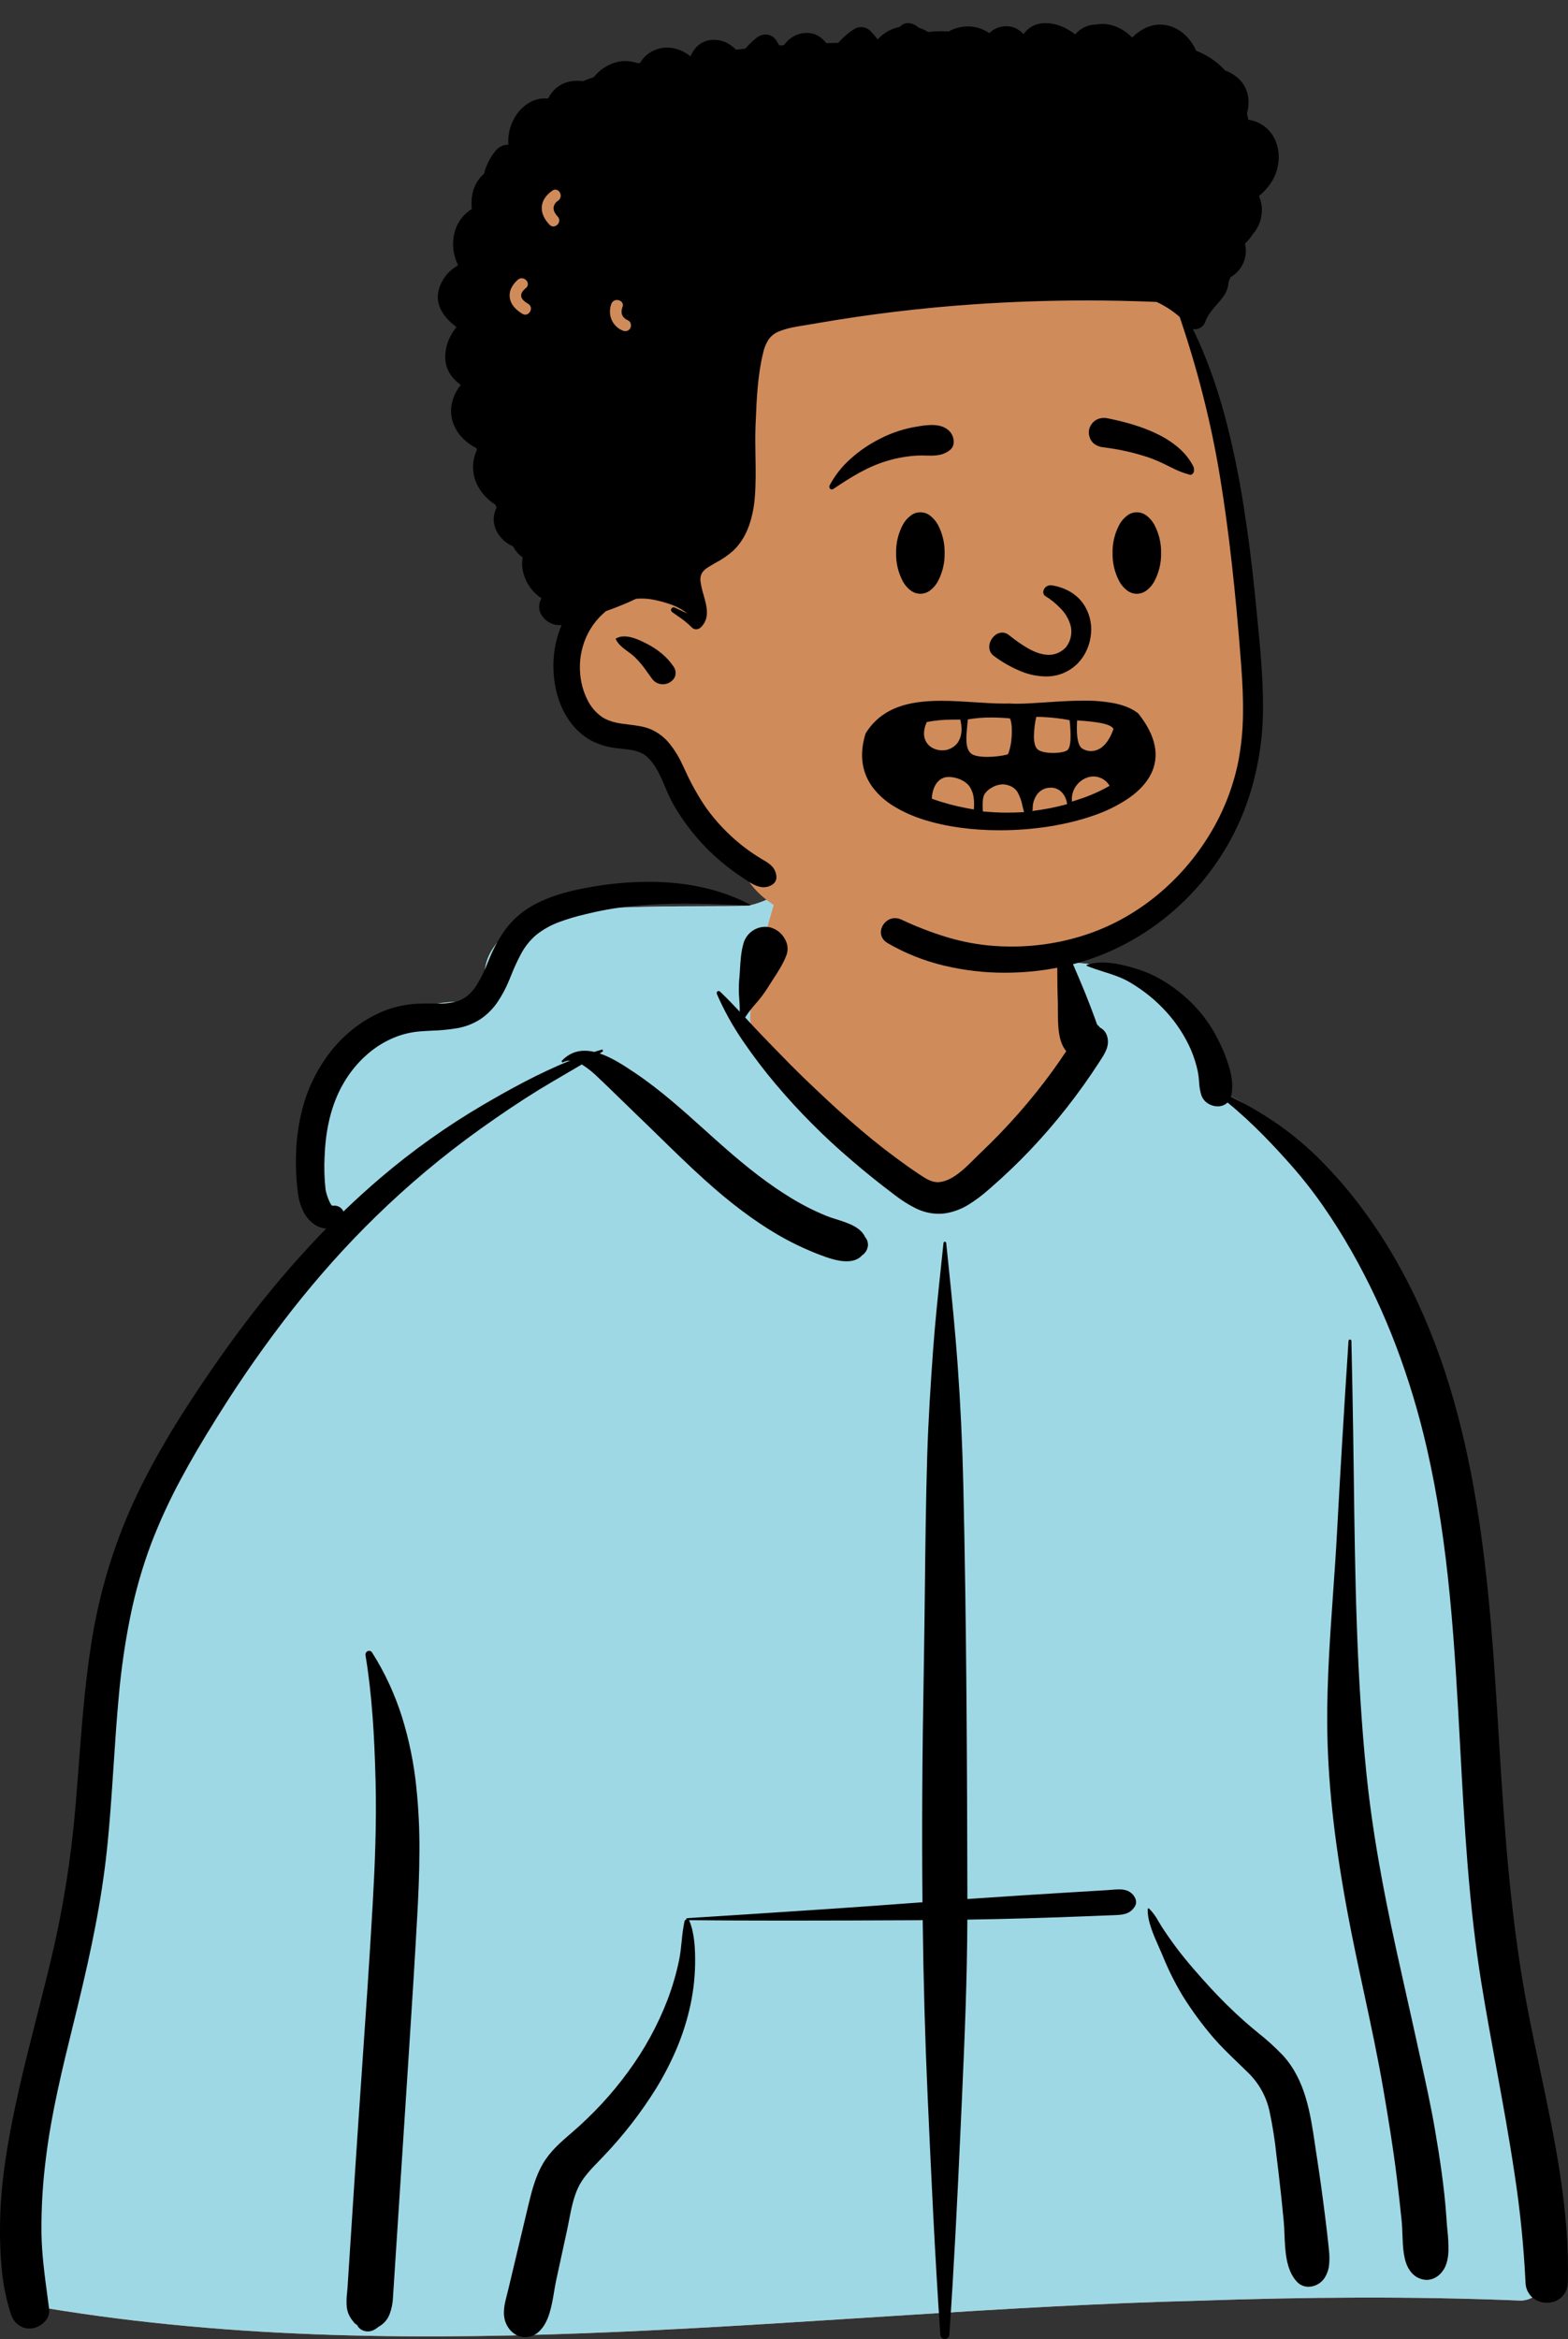<svg width="238" height="355" viewBox="0 0 238 355" fill="none" xmlns="http://www.w3.org/2000/svg">
<rect x="0" y="0" width="238" height="355" fill="#333333" stroke="none"/>
<g clip-path="url(#clip0_6_11)">
<path d="M230.89 349.173C236.547 348.9 234.272 339.019 233.866 335.39C229.387 322.136 230.441 307.675 228.678 293.782C227.581 280.813 226.171 267.883 224.985 254.925C222.655 228.619 205.928 175.067 186.836 166.455C184.431 155.918 174.499 146.083 161.932 146.083C153.361 135.952 143.044 128.822 129.812 130.261C124.343 130.51 119.039 136.301 113.801 137.419C110.867 137.823 84.832 136.783 79.616 139.876C75.984 141.739 72.704 145.181 73.772 149.563C75.477 154.872 70.18 149.127 59.132 154.794C36.602 168.305 50.065 186.38 50.662 186.94C36.602 206.473 24.314 222.32 18.628 246.195C14.943 263.92 15.358 282.218 12.271 300.034C11.181 306.212 9.508 312.178 7.7 318.176C5.739 326.027 4.785 345.594 3.704 345.77C1.735 346.258 4.842 350.296 6.929 350.299C64.779 359.881 123.541 350.696 181.702 349.195C198.092 348.627 214.5 348.496 230.89 349.173Z" fill="#D08B5B"/>
<path d="M113.873 154.619C113.873 160.767 135.251 183.611 142.629 182.104C147.547 181.099 154.978 174.547 164.923 162.447V154.619L162.776 146.096C174.942 146.524 184.485 156.154 186.836 166.453C205.735 174.98 222.32 227.551 224.91 254.126L224.984 254.924C226.171 267.883 227.581 280.811 228.678 293.781C230.44 307.673 229.387 322.134 233.866 335.389L233.892 335.614C234.361 339.409 236.434 348.905 230.89 349.172C214.5 348.495 198.092 348.626 181.701 349.195C123.539 350.696 64.777 359.881 6.927 350.299C4.841 350.297 1.733 346.259 3.702 345.771C4.784 345.596 5.739 326.028 7.7 318.177L8.072 316.936C9.738 311.353 11.257 305.786 12.272 300.034C15.36 282.218 14.945 263.92 18.63 246.195C24.315 222.32 36.603 206.474 50.663 186.941C50.066 186.381 36.604 168.306 59.133 154.794C70.182 149.128 75.478 154.872 73.774 149.562C72.706 145.18 75.985 141.738 79.618 139.875C84.832 136.783 110.867 137.824 113.801 137.419C115.239 137.068 116.621 136.516 117.904 135.778L117.666 136.57C115.137 145.031 113.873 151.047 113.873 154.619Z" fill="#9FD8E5"/>
<path d="M143.415 355C143.237 355.002 143.064 354.934 142.936 354.811C142.807 354.687 142.733 354.517 142.729 354.339C141.88 342.021 141.326 329.753 140.791 317.89V317.879C140.411 309.447 140.169 300.797 140.052 291.433C139.893 291.433 139.73 291.436 139.574 291.437H139.551C139.32 291.439 139.08 291.442 138.845 291.442C132.519 291.47 125.978 291.499 119.546 291.499C114.04 291.499 109.143 291.478 104.574 291.435L104.577 291.438C104.597 291.459 104.613 291.483 104.625 291.51C105.442 293.436 105.532 295.89 105.51 298.037C105.475 300.43 105.173 302.811 104.61 305.138C104.109 307.225 103.428 309.265 102.574 311.235C101.717 313.212 100.72 315.127 99.591 316.964C97.315 320.626 94.668 324.044 91.692 327.166L91.502 327.367C91.299 327.581 91.088 327.799 90.883 328.01L90.874 328.02C89.671 329.263 88.426 330.548 87.709 332.118C87.024 333.617 86.694 335.322 86.375 336.97C86.294 337.387 86.211 337.818 86.124 338.232L86.074 338.466L84.412 346.132C84.299 346.651 84.205 347.217 84.105 347.815C83.738 350.007 83.322 352.492 81.804 353.875C81.244 354.413 80.502 354.719 79.725 354.733C78.463 354.733 77.303 353.875 76.769 352.547C76.206 351.147 76.593 349.647 76.969 348.195V348.193C77.033 347.946 77.099 347.691 77.158 347.445L80.229 334.554C80.746 332.399 81.3 330.31 82.374 328.448C83.486 326.521 85.084 325.147 86.775 323.692L86.794 323.677C88.382 322.311 89.891 320.858 91.316 319.324C92.74 317.79 94.074 316.173 95.308 314.482C97.798 311.109 99.822 307.416 101.326 303.504C102.07 301.544 102.657 299.529 103.081 297.476C103.272 296.541 103.372 295.572 103.468 294.636C103.553 293.618 103.696 292.606 103.896 291.604C103.914 291.54 103.948 291.482 103.995 291.436C104.043 291.39 104.101 291.357 104.166 291.341C104.158 291.317 104.155 291.292 104.158 291.267C104.161 291.242 104.169 291.219 104.183 291.198C104.196 291.178 104.214 291.162 104.234 291.15C104.255 291.139 104.278 291.132 104.302 291.131L113.645 290.532C121.623 290.018 130.162 289.455 138.553 288.821L140.02 288.716C139.915 277.984 139.979 266.438 140.215 253.417C140.288 249.367 140.335 245.248 140.381 241.265V241.248C140.456 234.625 140.535 227.775 140.735 221.041C140.9 215.523 141.259 210.07 141.623 204.998C141.93 200.722 142.389 196.399 142.834 192.218C142.957 191.058 143.084 189.859 143.208 188.664C143.208 188.61 143.23 188.557 143.268 188.519C143.307 188.48 143.359 188.459 143.414 188.459C143.468 188.459 143.521 188.48 143.559 188.519C143.598 188.557 143.62 188.61 143.62 188.664L144.028 192.601C144.48 196.974 144.992 202.056 145.35 207.04C145.784 213.086 146.074 219.17 146.211 225.124C146.716 246.964 146.797 269.146 146.835 288.224C149.609 288.032 152.484 287.84 155.382 287.654C157.097 287.543 158.94 287.428 161.184 287.292L166.116 286.993L168.146 286.869C168.337 286.857 168.534 286.84 168.726 286.823H168.728C169.095 286.791 169.474 286.759 169.841 286.759C170.534 286.759 171.41 286.86 172.036 287.653C172.488 288.224 172.568 288.842 172.255 289.346C171.483 290.589 170.336 290.63 169.007 290.677H168.992L168.726 290.687C167.379 290.742 166.013 290.796 164.665 290.847C162.098 290.947 159.056 291.06 155.963 291.147C152.899 291.233 149.827 291.303 146.829 291.354C146.799 300.218 146.435 309.002 146.033 317.97L145.853 321.962C145.309 334.016 144.802 344.135 144.098 354.338C144.094 354.516 144.021 354.685 143.893 354.809C143.765 354.933 143.593 355.002 143.415 355V355ZM55.83 353.847C55.504 353.854 55.181 353.773 54.896 353.613C54.611 353.453 54.375 353.219 54.212 352.936L54.417 353.071C54.436 353.085 54.457 353.097 54.479 353.106C54.483 353.097 54.271 352.936 53.814 352.6L53.321 351.964C52.966 351.456 52.733 350.873 52.643 350.26C52.568 349.498 52.582 348.73 52.684 347.971C52.708 347.708 52.734 347.439 52.751 347.182L53.882 329.757C54.207 324.753 54.555 319.692 54.893 314.797C55.474 306.383 56.073 297.684 56.562 289.115C56.882 283.5 57.185 276.856 57.004 270.147C56.901 266.335 56.766 263.41 56.565 260.664C56.312 257.196 55.957 254.113 55.479 251.238C55.463 251.152 55.467 251.064 55.489 250.98C55.511 250.896 55.552 250.817 55.608 250.751C55.66 250.689 55.725 250.638 55.798 250.603C55.872 250.568 55.952 250.55 56.033 250.548C56.124 250.55 56.214 250.576 56.293 250.622C56.372 250.669 56.437 250.736 56.482 250.816C57.459 252.355 58.332 253.957 59.095 255.613C59.84 257.238 60.485 258.907 61.024 260.611C62.095 264.063 62.819 267.612 63.188 271.207C63.529 274.445 63.688 277.7 63.663 280.956C63.654 284.476 63.484 288.022 63.335 290.719C62.959 297.583 62.52 304.448 62.066 311.462L61.378 322.062L59.651 348.635C59.623 349.537 59.444 350.429 59.122 351.273C58.807 352.075 58.217 352.739 57.457 353.148C57.248 353.325 57.022 353.48 56.781 353.61C56.488 353.765 56.162 353.846 55.831 353.847H55.83ZM4.471 353.416C3.842 353.415 3.231 353.203 2.738 352.812C2.238 352.415 1.866 351.879 1.669 351.272C0.959 349.088 0.493 346.833 0.278 344.547C0.055 342.259 -0.036 339.961 0.006 337.662C0.046 333.548 0.509 329.201 1.464 323.982C2.576 317.905 4.126 311.815 5.625 305.926V305.924L5.628 305.914C6.319 303.196 7.034 300.387 7.697 297.616C8.616 293.77 9.398 289.855 10.02 285.979C10.64 282.114 11.124 278.15 11.457 274.199C11.628 272.176 11.785 270.118 11.936 268.127V268.11C12.4 262.013 12.879 255.709 13.834 249.557C14.452 245.557 15.36 241.606 16.549 237.736C17.744 233.868 19.228 230.095 20.989 226.448C24.527 219.121 28.985 212.394 32.473 207.352C35.116 203.531 37.838 199.892 40.564 196.534C43.472 192.952 46.489 189.561 49.531 186.455C48.934 186.423 48.356 186.237 47.852 185.916C47.053 185.398 46.417 184.667 46.015 183.806C45.605 182.952 45.339 182.037 45.226 181.097C44.947 178.958 44.855 176.8 44.95 174.646C45.044 172.492 45.364 170.353 45.905 168.266C46.775 164.917 48.367 161.799 50.569 159.128C51.664 157.812 52.919 156.638 54.306 155.634C55.713 154.617 57.254 153.799 58.886 153.203C60.603 152.618 62.405 152.316 64.22 152.31C64.379 152.306 64.549 152.304 64.738 152.304C65.018 152.304 65.299 152.309 65.571 152.313H65.572C65.847 152.317 66.132 152.321 66.417 152.321C67.448 152.356 68.478 152.23 69.471 151.948C70.567 151.587 71.499 150.812 72.32 149.575C72.998 148.473 73.571 147.31 74.031 146.102C74.1 145.938 74.164 145.783 74.23 145.627L74.275 145.519C74.863 144.063 75.607 142.675 76.493 141.379C77.392 140.086 78.52 138.969 79.821 138.082C82.919 135.975 86.834 135.109 89.897 134.591L90.118 134.553C92.872 134.087 95.659 133.847 98.453 133.835C104.304 133.835 109.481 134.998 113.835 137.292C113.848 137.299 113.858 137.31 113.864 137.324C113.87 137.337 113.87 137.353 113.866 137.367C113.863 137.381 113.856 137.394 113.844 137.404C113.833 137.413 113.819 137.419 113.804 137.419H113.801L111.476 137.327C108.669 137.217 106.315 137.144 103.948 137.144C101.277 137.144 98.913 137.242 96.722 137.443C94.306 137.654 91.907 138.039 89.546 138.595L88.805 138.773C87.481 139.076 86.177 139.463 84.903 139.932C83.632 140.395 82.444 141.061 81.385 141.902C80.439 142.711 79.656 143.692 79.076 144.792C78.49 145.893 77.972 147.028 77.521 148.191L77.431 148.412L77.303 148.72C76.839 149.872 76.258 150.974 75.571 152.009C74.881 153.046 73.998 153.943 72.971 154.65C71.884 155.362 70.661 155.842 69.379 156.059C68.103 156.271 66.814 156.395 65.521 156.431H65.518C64.93 156.461 64.322 156.493 63.73 156.54C62.365 156.651 61.027 156.977 59.763 157.505C58.518 158.027 57.351 158.72 56.297 159.562C55.233 160.41 54.277 161.383 53.449 162.461C52.617 163.541 51.91 164.711 51.341 165.95C50.096 168.662 49.398 171.892 49.268 175.551C49.179 177.234 49.231 178.92 49.423 180.594C49.52 181.072 49.662 181.541 49.846 181.993C49.992 182.37 50.271 183.001 50.468 183.001H50.48C50.559 182.99 50.639 182.984 50.719 182.984C51.016 182.976 51.309 183.056 51.561 183.215C51.812 183.373 52.01 183.604 52.13 183.876C54.003 182.068 55.906 180.34 57.786 178.742C62.637 174.607 67.843 170.906 73.344 167.681C77.182 165.44 81.751 162.89 86.542 160.972H86.49C86.137 160.97 85.789 161.054 85.475 161.216C85.456 161.226 85.435 161.233 85.414 161.234C85.392 161.236 85.371 161.233 85.351 161.226C85.331 161.219 85.312 161.207 85.296 161.192C85.281 161.178 85.269 161.16 85.261 161.14C85.249 161.113 85.246 161.083 85.252 161.055C85.257 161.026 85.272 161 85.292 160.98C85.755 160.483 86.316 160.088 86.941 159.821C87.511 159.588 88.121 159.471 88.737 159.476C89.231 159.479 89.723 159.54 90.203 159.654C90.603 159.527 90.969 159.416 91.321 159.314C91.337 159.309 91.353 159.306 91.37 159.306C91.404 159.307 91.437 159.318 91.463 159.339C91.49 159.36 91.508 159.389 91.517 159.422C91.528 159.457 91.527 159.495 91.515 159.529C91.503 159.564 91.479 159.594 91.448 159.614L91.02 159.887C92.909 160.519 94.754 161.751 96.237 162.741L96.265 162.759C100.116 165.329 103.605 168.469 106.979 171.506L106.994 171.52C107.333 171.825 107.684 172.141 108.03 172.451L108.719 173.067C111.908 175.911 115.393 178.877 119.257 181.31C121.232 182.591 123.324 183.683 125.505 184.57C125.93 184.738 126.413 184.889 126.921 185.05C128.658 185.598 130.627 186.219 131.306 187.748C131.472 187.94 131.596 188.164 131.669 188.407C131.741 188.65 131.762 188.906 131.729 189.157C131.684 189.435 131.583 189.701 131.432 189.939C131.28 190.176 131.081 190.38 130.847 190.538C130.305 191.133 129.516 191.435 128.502 191.435C127.185 191.435 125.747 190.953 124.39 190.431C122.177 189.584 120.036 188.557 117.989 187.362C114.447 185.285 110.836 182.571 106.952 179.065C104.588 176.931 102.276 174.673 100.039 172.488C98.907 171.382 97.737 170.24 96.57 169.122C95.843 168.426 95.113 167.711 94.406 167.019C93.654 166.283 92.877 165.522 92.101 164.781L91.346 164.067C91.231 163.96 91.11 163.844 90.981 163.721C90.178 162.899 89.285 162.171 88.317 161.552C87.472 162.055 86.612 162.556 85.781 163.041C84.436 163.825 83.046 164.635 81.7 165.464C78.972 167.146 76.058 169.098 72.791 171.433C67.182 175.456 61.888 179.898 56.954 184.722C54.743 186.877 52.545 189.175 50.421 191.554C48.372 193.848 46.332 196.283 44.356 198.793C40.471 203.754 36.845 208.912 33.492 214.247L32.981 215.058C30.74 218.633 29 221.596 27.509 224.383C25.791 227.551 24.279 230.826 22.982 234.188C21.592 237.884 20.507 241.687 19.736 245.559C18.963 249.43 18.399 253.34 18.046 257.271C17.706 260.861 17.466 264.519 17.234 268.057C16.961 272.221 16.678 276.526 16.231 280.746C15.835 284.488 15.242 288.379 14.416 292.643C13.743 296.128 12.915 299.863 11.813 304.397L11.361 306.25C11.27 306.619 11.18 306.987 11.089 307.356L11.072 307.423V307.426C9.473 313.927 7.82 320.65 6.986 327.413C6.486 331.246 6.255 335.11 6.294 338.976C6.346 342.15 6.773 345.325 7.185 348.396L7.187 348.414C7.279 349.094 7.373 349.797 7.462 350.489C7.496 350.844 7.449 351.202 7.324 351.535C7.199 351.869 6.999 352.17 6.74 352.414C6.246 352.922 5.603 353.261 4.904 353.383C4.761 353.404 4.616 353.415 4.471 353.416ZM234.794 349.499C233.999 349.508 233.227 349.233 232.617 348.724C232.286 348.433 232.021 348.076 231.837 347.676C231.654 347.276 231.556 346.843 231.551 346.403C231.284 340.907 230.731 335.428 229.895 329.989C229.091 324.56 228.083 319.068 227.107 313.757V313.753C226.324 309.492 225.515 305.085 224.814 300.726C223.965 295.444 223.292 289.636 222.754 282.969C222.276 277.025 221.948 270.962 221.631 265.098V265.095C221.225 257.601 220.806 249.851 220.068 242.273C219.671 238.195 219.216 234.489 218.677 230.945C218.072 226.967 217.377 223.294 216.554 219.714C215.362 214.506 213.82 209.384 211.936 204.383C210.05 199.384 207.777 194.538 205.139 189.89C203.768 187.486 202.345 185.219 200.909 183.155C199.399 180.974 197.764 178.883 196.01 176.892C193.527 174.089 190.182 170.47 186.32 167.333C186.121 167.525 185.886 167.675 185.629 167.775C185.371 167.876 185.096 167.924 184.82 167.918C184.297 167.914 183.785 167.761 183.346 167.477C182.886 167.186 182.536 166.751 182.351 166.24C182.144 165.56 182.026 164.855 181.999 164.144C181.969 163.627 181.904 163.113 181.805 162.604C181.568 161.501 181.228 160.422 180.79 159.381C179.88 157.293 178.639 155.365 177.114 153.671C176.313 152.777 175.444 151.947 174.513 151.188C173.583 150.431 172.598 149.743 171.566 149.13C170.261 148.352 168.853 147.907 167.491 147.476C166.666 147.214 165.812 146.944 164.982 146.602C164.965 146.595 164.95 146.584 164.94 146.569C164.929 146.554 164.924 146.536 164.924 146.517C164.925 146.5 164.931 146.484 164.941 146.471C164.952 146.457 164.966 146.448 164.982 146.443C165.742 146.193 166.537 146.071 167.337 146.083C169.172 146.083 171.139 146.619 172.648 147.086C173.945 147.495 175.192 148.051 176.363 148.742C177.536 149.433 178.644 150.226 179.676 151.113C180.757 152.037 181.743 153.068 182.619 154.188C183.495 155.309 184.255 156.516 184.888 157.79L185.008 158.035C185.659 159.323 186.192 160.667 186.601 162.051C187.055 163.673 187.153 165.083 186.894 166.241C186.877 166.316 186.858 166.387 186.836 166.455C189.184 167.603 191.447 168.919 193.607 170.391C195.77 171.87 197.804 173.528 199.687 175.348C201.883 177.485 203.929 179.771 205.811 182.188C207.691 184.607 209.423 187.136 210.997 189.764C212.553 192.361 213.969 195.04 215.239 197.789C216.467 200.442 217.606 203.252 218.624 206.143C219.59 208.881 220.478 211.782 221.265 214.763C222.004 217.56 222.679 220.528 223.274 223.585C224.328 229 225.168 234.885 225.847 241.577C226.477 247.784 226.892 253.911 227.246 259.607L227.616 265.651C228.064 272.919 228.488 279.023 229.098 285.189C229.809 292.386 230.697 298.733 231.811 304.593L231.99 305.523C232.538 308.347 233.147 311.225 233.735 314.009V314.013C234.848 319.278 235.999 324.722 236.813 330.117C237.252 333.022 237.56 335.677 237.754 338.234C237.969 340.951 238.042 343.677 237.972 346.402C237.975 346.84 237.886 347.273 237.709 347.673C237.532 348.074 237.273 348.432 236.947 348.725C236.346 349.233 235.582 349.507 234.794 349.497V349.499ZM198.623 347.073C198.287 347.076 197.953 347.008 197.645 346.874C197.337 346.74 197.061 346.542 196.835 346.294C195.183 344.514 195.066 341.634 194.962 339.092V339.089C194.933 338.371 194.905 337.692 194.845 337.058C194.619 334.65 194.359 332.212 194.072 329.813L193.926 328.607C193.871 328.163 193.817 327.709 193.765 327.271C193.529 324.952 193.168 322.648 192.681 320.369C192.178 318.119 191.015 316.069 189.34 314.48C188.838 313.981 188.321 313.484 187.821 313.003L187.815 312.997C186.586 311.814 185.316 310.591 184.171 309.265C182.467 307.28 180.916 305.169 179.531 302.95C178.37 301.028 177.363 299.017 176.519 296.936L176.374 296.593C176.224 296.235 176.058 295.862 175.882 295.466C175.071 293.642 174.153 291.576 174.207 289.759C174.208 289.735 174.215 289.712 174.229 289.692C174.243 289.672 174.262 289.656 174.284 289.647C174.306 289.638 174.331 289.635 174.355 289.639C174.378 289.644 174.4 289.655 174.418 289.671C174.997 290.262 175.487 290.934 175.872 291.666C176.032 291.935 176.196 292.214 176.366 292.475C177.081 293.572 177.83 294.643 178.593 295.658C180.167 297.752 181.947 299.752 183.637 301.603C185.27 303.387 186.993 305.088 188.797 306.699C189.476 307.306 190.195 307.9 190.89 308.474C192.238 309.537 193.511 310.69 194.701 311.926C198.155 315.69 198.9 320.752 199.621 325.647L199.622 325.659C199.671 325.991 199.722 326.334 199.772 326.67L199.858 327.231C200.318 330.211 200.75 333.327 201.143 336.491V336.494C201.315 337.884 201.511 339.459 201.668 341.009L201.714 341.486C201.798 342.217 201.809 342.955 201.745 343.688C201.679 344.423 201.436 345.13 201.037 345.75C200.769 346.154 200.405 346.485 199.978 346.715C199.563 346.944 199.097 347.066 198.622 347.071L198.623 347.073ZM216.533 346.033C216.019 346.016 215.517 345.873 215.071 345.618C214.624 345.363 214.247 345.003 213.971 344.57C213.005 343.188 212.931 340.999 212.865 339.067C212.841 338.378 212.819 337.728 212.759 337.145C212.484 334.475 212.241 332.31 211.995 330.332C211.439 325.846 210.692 321.325 209.969 317.107C209.12 312.15 208.043 307.143 207.003 302.302C206.125 298.21 205.216 293.981 204.447 289.8C202.449 278.937 201.498 269.943 201.452 261.494C201.417 254.963 201.884 248.333 202.336 241.921V241.919C202.548 238.903 202.768 235.785 202.933 232.711C203.413 223.756 203.987 214.208 204.685 203.517C204.686 203.459 204.711 203.405 204.754 203.365C204.796 203.325 204.852 203.304 204.91 203.306C204.938 203.305 204.966 203.309 204.992 203.32C205.019 203.33 205.042 203.346 205.062 203.365C205.082 203.385 205.098 203.409 205.109 203.435C205.119 203.461 205.124 203.489 205.124 203.517C205.172 205.765 205.22 208.032 205.276 210.743C205.369 215.178 205.427 219.689 205.485 224.052V224.057C205.581 231.423 205.68 239.04 205.942 246.527C206.235 254.923 206.706 262.258 207.381 268.952C207.815 273.252 208.435 277.698 209.278 282.544C209.983 286.597 210.858 291.001 211.954 296.007C212.442 298.235 212.95 300.489 213.438 302.669L213.442 302.69C213.96 304.998 214.496 307.384 215.009 309.735C215.189 310.559 215.375 311.399 215.554 312.211L215.575 312.305C216.362 315.866 217.176 319.547 217.8 323.188C218.484 327.177 219.226 331.885 219.544 336.561L219.582 337.146C219.607 337.557 219.649 338.003 219.695 338.474C219.816 339.52 219.87 340.572 219.855 341.624C219.808 342.823 219.576 343.743 219.143 344.438C218.514 345.45 217.562 346.031 216.532 346.031L216.533 346.033ZM142.453 184.226C141.246 184.211 140.059 183.922 138.98 183.383C137.884 182.832 136.845 182.176 135.877 181.424L135.65 181.254C133.353 179.518 131.293 177.86 129.351 176.186C125.155 172.626 121.263 168.723 117.715 164.518C115.958 162.431 114.308 160.256 112.771 158.003C111.227 155.753 109.9 153.362 108.81 150.861C108.788 150.81 108.779 150.753 108.784 150.697C108.788 150.641 108.807 150.587 108.838 150.54C108.864 150.499 108.899 150.465 108.94 150.442C108.982 150.418 109.029 150.405 109.077 150.404C109.155 150.406 109.23 150.439 109.285 150.495C110.384 151.539 111.417 152.625 112.283 153.55C112.294 152.915 112.252 152.267 112.211 151.64C112.126 150.733 112.117 149.821 112.184 148.913C112.243 148.351 112.278 147.758 112.313 147.186C112.396 145.823 112.482 144.413 112.86 143.143C113.071 142.434 113.503 141.81 114.095 141.364C114.686 140.918 115.405 140.673 116.146 140.666C116.442 140.666 116.736 140.705 117.021 140.783C117.488 140.928 117.92 141.165 118.293 141.481C118.666 141.797 118.971 142.184 119.19 142.621C119.383 142.972 119.5 143.359 119.533 143.759C119.567 144.158 119.516 144.56 119.383 144.938C118.871 146.298 118.066 147.532 117.285 148.726V148.728C116.997 149.169 116.7 149.626 116.419 150.083C115.908 150.872 115.337 151.621 114.711 152.322C114.125 152.982 113.585 153.682 113.095 154.417L114.168 155.572C114.643 156.082 115.207 156.684 115.788 157.284L117.66 159.22C119.049 160.654 120.548 162.186 122.093 163.674C124.743 166.226 126.826 168.157 128.848 169.935C131.354 172.139 133.694 174.037 136.002 175.737C137.029 176.493 138.226 177.367 139.443 178.172L139.88 178.461C140.592 178.927 141.428 179.426 142.33 179.426C142.404 179.426 142.479 179.422 142.551 179.416C144.563 179.231 146.421 177.373 147.914 175.879C148.177 175.616 148.424 175.369 148.663 175.139L148.748 175.058C152.786 171.242 156.465 167.065 159.739 162.579C160.435 161.619 161.122 160.625 161.841 159.542C160.57 158.059 160.572 155.425 160.573 153.308V153.304C160.573 152.802 160.573 152.328 160.558 151.903C160.499 150.435 160.492 148.943 160.485 147.499L160.483 147.209L160.479 146.894L160.477 146.78C160.457 145.802 160.439 144.878 161.073 144.075C161.084 144.062 161.098 144.052 161.114 144.045C161.13 144.038 161.147 144.035 161.165 144.036C161.191 144.036 161.216 144.042 161.239 144.054C162.069 144.488 162.368 145.185 162.713 145.992L162.726 146.021C162.752 146.08 162.778 146.14 162.804 146.201L162.844 146.293C163.208 147.119 163.565 147.965 163.911 148.784V148.787L163.923 148.816C164.02 149.044 164.117 149.273 164.213 149.501C164.625 150.472 165.013 151.47 165.388 152.434L165.565 152.892C165.749 153.364 165.943 153.884 166.159 154.481C166.271 154.807 166.389 155.139 166.52 155.496L166.55 155.522C166.705 155.654 166.847 155.802 166.973 155.962C167.244 156.101 167.481 156.297 167.669 156.535C167.857 156.774 167.992 157.05 168.064 157.345C168.453 158.74 167.705 159.89 166.981 161.001L166.874 161.166C163.813 165.913 160.321 170.367 156.441 174.474C154.535 176.481 152.495 178.433 150.376 180.278L150.007 180.597C149.071 181.428 148.066 182.178 147.003 182.839C145.94 183.499 144.756 183.943 143.521 184.146C143.168 184.199 142.811 184.226 142.453 184.226V184.226Z" fill="black"/>
<path d="M137.229 109.725C142.131 106.444 166.948 107.086 169.239 109.603C171.529 112.12 176.823 119.304 165.484 122.833C154.145 126.361 140.108 125.125 136.451 120.805L136.236 120.547C132.778 116.347 132.422 112.94 137.229 109.725Z" fill="white"/>
<path d="M187.662 73.68C186.575 65.022 183.162 55.829 179.572 47.757C171.5 30.69 153.021 28.34 136.455 24.822C120.107 22.445 102.798 20.299 86.697 25.041C77.645 27.255 74.109 38.019 75.538 46.514C76.354 51.808 78.767 56.818 80.823 61.723C84.913 71.798 87.507 82.584 87.512 93.492C87.231 100.62 86.224 108.756 94.427 111.775C102.235 115.651 102.895 126.16 112.669 132.123C116.621 140.117 127.387 140.82 135.136 142.675C140.034 143.61 144.987 144.3 149.953 144.745C164.334 146.585 175.838 142.424 183.366 129.632C188.404 121.847 192.155 112.858 191.228 103.423C190.304 93.486 188.768 83.602 187.662 73.68Z" fill="#D08B5B"/>
<path d="M152.548 147.634C149.423 147.643 146.309 147.279 143.271 146.549C140.274 145.837 137.398 144.69 134.736 143.145C133.898 142.653 133.539 141.843 133.775 140.979C133.901 140.53 134.163 140.13 134.526 139.836C134.901 139.523 135.373 139.352 135.861 139.351C136.195 139.353 136.524 139.429 136.826 139.573C139.043 140.623 141.334 141.51 143.681 142.225C146.031 142.94 148.453 143.391 150.903 143.57C151.773 143.631 152.654 143.662 153.522 143.662C157.518 143.669 161.488 143.011 165.267 141.714C167.172 141.054 169.012 140.22 170.763 139.222C172.512 138.225 174.171 137.077 175.721 135.793C178.828 133.217 181.484 130.142 183.58 126.695C185.649 123.325 187.117 119.623 187.922 115.753C188.397 113.333 188.646 110.873 188.666 108.407C188.701 106.278 188.619 103.997 188.398 101.014L188.372 100.679C187.524 89.503 186.51 80.514 185.182 72.39C184.517 68.324 183.657 64.195 182.624 60.118C181.617 56.138 180.416 52.096 179.058 48.106C178.007 47.181 176.827 46.413 175.556 45.826C172.014 45.678 168.433 45.603 164.911 45.603C159.189 45.603 153.424 45.801 147.777 46.19C139.893 46.731 132.043 47.674 124.256 49.014L123.422 49.16C123.037 49.229 122.636 49.292 122.249 49.352C120.859 49.571 119.422 49.796 118.159 50.335C117.528 50.595 116.99 51.038 116.613 51.606C116.251 52.184 115.992 52.82 115.849 53.486C114.992 56.939 114.841 60.662 114.695 64.262L114.681 64.603C114.617 66.159 114.645 67.748 114.671 69.284C114.705 71.272 114.741 73.328 114.579 75.336C114.481 76.835 114.188 78.314 113.708 79.737C113.462 80.438 113.146 81.113 112.763 81.75C112.372 82.396 111.901 82.99 111.362 83.518C110.55 84.251 109.649 84.878 108.68 85.384C108.274 85.618 107.854 85.859 107.448 86.12C107.069 86.336 106.75 86.644 106.523 87.016C106.328 87.402 106.26 87.839 106.33 88.265C106.426 88.941 106.578 89.609 106.784 90.26C107.286 92.032 107.805 93.864 106.347 95.243C106.16 95.415 105.914 95.512 105.66 95.511C105.54 95.514 105.422 95.491 105.312 95.445C105.202 95.398 105.103 95.329 105.021 95.243C104.358 94.579 103.626 93.987 102.838 93.478C102.57 93.291 102.294 93.098 102.036 92.907C101.962 92.86 101.905 92.789 101.875 92.706C101.845 92.624 101.843 92.534 101.869 92.45C101.894 92.371 101.944 92.302 102.011 92.254C102.077 92.205 102.158 92.179 102.24 92.179C102.308 92.18 102.375 92.195 102.437 92.223C102.733 92.355 103.038 92.502 103.333 92.645C103.66 92.803 103.998 92.966 104.336 93.115C103.591 92.528 102.754 92.069 101.859 91.756C100.988 91.442 100.094 91.196 99.184 91.021C98.59 90.904 97.985 90.845 97.378 90.846C97.102 90.846 96.822 90.858 96.55 90.883C95.863 91.21 95.155 91.514 94.554 91.768C93.782 92.092 92.938 92.415 91.975 92.757C90.49 93.974 89.361 95.569 88.705 97.373C88.039 99.195 87.851 101.157 88.16 103.073C88.332 104.188 88.68 105.27 89.19 106.277C89.69 107.291 90.438 108.163 91.366 108.811C92.585 109.629 94.059 109.804 95.486 109.977C96.657 110.119 97.868 110.264 98.945 110.76C100.029 111.273 100.978 112.031 101.716 112.975C102.456 113.916 103.079 114.943 103.573 116.033L103.999 116.932C104.899 118.935 105.976 120.853 107.217 122.666C108.735 124.762 110.53 126.644 112.553 128.26C113.528 129.038 114.556 129.748 115.628 130.385L115.921 130.558C116.933 131.151 117.777 131.755 117.853 133.139C117.852 133.369 117.792 133.595 117.677 133.794C117.563 133.993 117.399 134.16 117.2 134.276C116.819 134.527 116.373 134.66 115.917 134.66C114.858 134.66 113.824 133.959 112.911 133.342L112.908 133.34C112.791 133.26 112.679 133.185 112.567 133.11C111.088 132.13 109.689 131.036 108.384 129.836C105.892 127.545 103.778 124.877 102.116 121.929C101.694 121.138 101.314 120.325 100.98 119.492C100.246 117.765 99.487 115.98 98.162 114.824C97.141 113.934 95.773 113.789 94.451 113.649C94.211 113.623 93.963 113.597 93.724 113.566C92.331 113.436 90.975 113.04 89.731 112.4C84.635 109.573 83.193 102.736 84.403 97.443C84.61 96.555 84.893 95.686 85.25 94.847C85.114 94.869 84.976 94.88 84.838 94.88C84.334 94.867 83.841 94.734 83.399 94.493C82.957 94.253 82.578 93.911 82.293 93.496C82.057 93.174 81.905 92.797 81.853 92.4C81.8 92.004 81.848 91.601 81.992 91.228C82.034 91.12 82.082 91.015 82.128 90.913V90.91C82.146 90.872 82.163 90.833 82.18 90.795C80.86 89.931 79.899 88.619 79.475 87.101C79.244 86.283 79.194 85.426 79.326 84.587C78.709 84.176 78.215 83.605 77.898 82.936C76.871 82.505 76.016 81.748 75.465 80.781C75.127 80.178 74.946 79.5 74.938 78.808C74.947 78.183 75.099 77.567 75.385 77.01C75.306 76.869 75.229 76.721 75.156 76.572C74.125 75.926 73.265 75.04 72.651 73.991C72.145 73.131 71.857 72.161 71.811 71.164C71.766 70.168 71.964 69.176 72.39 68.273C72.359 68.174 72.334 68.089 72.314 68.016C70.42 67.054 69.118 65.548 68.648 63.775C68.403 62.842 68.405 61.862 68.653 60.931C68.9 60.014 69.338 59.16 69.939 58.425C67.908 56.941 67.198 55.049 67.767 52.641C68.029 51.556 68.54 50.546 69.26 49.692C69.257 49.668 69.253 49.645 69.247 49.621L69.245 49.613L69.081 49.486C66.532 47.477 65.832 45.269 66.997 42.922C67.525 41.824 68.381 40.917 69.447 40.327L69.497 40.169C68.732 38.605 68.566 36.815 69.032 35.138C69.228 34.421 69.562 33.75 70.017 33.161C70.461 32.587 71.002 32.095 71.617 31.707C71.531 30.998 71.552 30.281 71.678 29.578C71.783 28.95 71.996 28.345 72.308 27.788C72.61 27.249 73.005 26.767 73.475 26.366C73.507 26.211 73.549 26.046 73.604 25.863C73.946 24.789 74.486 23.789 75.197 22.913C75.43 22.614 75.728 22.372 76.07 22.206C76.412 22.041 76.787 21.956 77.167 21.958C77.039 20.283 77.511 18.618 78.497 17.259C79.095 16.426 79.898 15.761 80.829 15.329C81.411 15.068 82.042 14.934 82.681 14.936C82.854 14.936 83.028 14.946 83.2 14.965C83.529 14.27 84.021 13.665 84.634 13.201C85.26 12.732 85.996 12.431 86.771 12.324C87.068 12.282 87.367 12.261 87.667 12.26C87.948 12.26 88.229 12.28 88.507 12.321C88.815 12.179 89.129 12.052 89.45 11.941C89.662 11.867 89.872 11.799 90.105 11.725C90.857 10.79 91.841 10.069 92.96 9.632C93.579 9.39 94.238 9.265 94.903 9.265C95.549 9.266 96.191 9.381 96.797 9.603L97.175 9.524C97.472 9.004 97.87 8.55 98.346 8.188C98.887 7.788 99.504 7.503 100.159 7.349C100.517 7.261 100.885 7.217 101.254 7.217C102.548 7.249 103.793 7.716 104.787 8.542H104.79C104.796 8.542 104.802 8.541 104.808 8.539C105.099 7.836 105.564 7.218 106.16 6.744C106.807 6.27 107.592 6.025 108.393 6.045C108.455 6.045 108.518 6.045 108.581 6.048C109.176 6.075 109.759 6.227 110.291 6.496C110.824 6.765 111.308 7.12 111.725 7.548C112.197 7.49 112.662 7.437 113.133 7.384C113.635 6.795 114.192 6.255 114.796 5.771C115.195 5.434 115.698 5.244 116.221 5.233C116.547 5.236 116.867 5.324 117.151 5.487C117.434 5.649 117.67 5.882 117.837 6.162C117.996 6.403 118.145 6.651 118.289 6.89L118.297 6.904L118.973 6.858C119.354 6.329 119.839 5.884 120.399 5.549C120.992 5.21 121.66 5.022 122.343 5.002C122.396 5 122.449 4.999 122.501 4.999C123.638 4.999 124.593 5.505 125.419 6.545C125.981 6.531 126.575 6.52 127.234 6.51C127.953 5.681 128.79 4.962 129.72 4.379C130.01 4.202 130.345 4.111 130.686 4.116C130.948 4.113 131.209 4.162 131.453 4.26C131.696 4.358 131.918 4.503 132.106 4.687C132.5 5.097 132.871 5.528 133.218 5.978C134.104 4.999 135.284 4.333 136.582 4.082C136.735 3.901 136.926 3.757 137.141 3.657C137.356 3.558 137.59 3.507 137.827 3.508C138.431 3.531 139.004 3.779 139.433 4.204C139.941 4.355 140.426 4.575 140.874 4.859C141.556 4.777 142.244 4.737 142.931 4.742C143.263 4.742 143.614 4.749 144.004 4.764C144.259 4.621 144.525 4.499 144.8 4.398C145.479 4.144 146.197 4.011 146.921 4.005C148.08 4.013 149.208 4.371 150.159 5.031C150.842 4.356 151.764 3.979 152.724 3.981C152.799 3.981 152.876 3.983 152.952 3.987C153.427 4.01 153.89 4.138 154.309 4.362C154.7 4.577 155.055 4.852 155.363 5.175C155.682 4.712 156.1 4.325 156.586 4.043C157.107 3.741 157.69 3.565 158.291 3.527C158.426 3.517 158.563 3.512 158.701 3.512C160.211 3.512 161.766 4.101 163.198 5.216C163.593 4.75 164.084 4.376 164.637 4.118C165.191 3.86 165.793 3.725 166.404 3.721C166.709 3.666 167.019 3.638 167.329 3.639C167.857 3.638 168.382 3.715 168.888 3.867C170.011 4.212 171.026 4.842 171.833 5.695C173.196 4.392 174.626 3.731 176.084 3.731C176.198 3.731 176.314 3.735 176.429 3.743C177.563 3.837 178.641 4.275 179.519 4.998C180.405 5.717 181.1 6.643 181.544 7.693C182.326 8.003 183.076 8.389 183.784 8.845C184.503 9.312 185.165 9.861 185.756 10.482C185.798 10.525 185.839 10.571 185.879 10.616L185.882 10.619L185.946 10.689C186.6 10.926 187.209 11.273 187.747 11.715C188.543 12.358 189.108 13.242 189.36 14.233C189.587 15.212 189.556 16.233 189.269 17.196C189.339 17.482 189.405 17.792 189.477 18.172C190.285 18.287 191.056 18.587 191.728 19.049C192.401 19.511 192.957 20.122 193.352 20.835C193.908 21.88 194.159 23.058 194.077 24.238C194.043 24.829 193.937 25.413 193.761 25.978C193.588 26.538 193.344 27.073 193.036 27.57C192.511 28.397 191.855 29.134 191.093 29.75C191.507 30.701 191.635 31.753 191.46 32.775C191.295 33.794 190.847 34.747 190.166 35.525C189.829 36.059 189.425 36.55 188.964 36.983C189.213 37.948 189.131 38.969 188.731 39.882C188.328 40.807 187.639 41.579 186.765 42.086L186.611 42.471C186.582 42.545 186.556 42.606 186.532 42.662C186.513 42.737 186.491 42.812 186.469 42.883L186.463 42.903C186.416 43.642 186.16 44.353 185.725 44.954C185.396 45.404 185.044 45.837 184.67 46.25C184.01 47.004 183.387 47.716 182.986 48.724L182.924 48.888C182.807 49.196 182.603 49.463 182.335 49.656C182.068 49.849 181.75 49.959 181.421 49.974C181.298 49.974 181.176 49.956 181.058 49.919C182.075 52.017 182.983 54.165 183.776 56.357C184.537 58.45 185.247 60.7 185.884 63.043C187.081 67.553 188.037 72.124 188.75 76.735C189.437 81.003 190.011 85.489 190.506 90.448L190.956 95.016C191.335 98.9 191.704 103.042 191.706 107.226C191.73 111.775 191.047 116.3 189.683 120.64C188.308 124.976 186.183 129.038 183.405 132.642C182.069 134.369 180.591 135.983 178.987 137.465C177.391 138.941 175.673 140.28 173.852 141.469C172.032 142.656 170.112 143.684 168.115 144.542C166.106 145.404 164.023 146.086 161.893 146.579C158.828 147.282 155.693 147.636 152.548 147.634V147.634ZM93.651 45.533C93.462 45.527 93.277 45.582 93.122 45.69C92.966 45.797 92.85 45.951 92.788 46.129C92.503 46.889 92.511 47.727 92.811 48.48C93.119 49.231 93.71 49.831 94.457 50.15C94.602 50.215 94.76 50.25 94.919 50.252C95.069 50.255 95.216 50.218 95.346 50.145C95.476 50.072 95.584 49.965 95.658 49.836C95.719 49.722 95.757 49.597 95.768 49.468C95.779 49.34 95.765 49.21 95.724 49.088C95.697 48.989 95.649 48.898 95.583 48.821C95.517 48.743 95.436 48.68 95.344 48.636C94.462 48.251 94.155 47.571 94.457 46.669L94.483 46.596C94.531 46.483 94.551 46.361 94.539 46.239C94.528 46.116 94.486 45.999 94.417 45.898C94.327 45.781 94.211 45.687 94.078 45.624C93.945 45.56 93.798 45.529 93.651 45.533V45.533ZM79.18 42.23C78.964 42.232 78.757 42.314 78.598 42.46C78.201 42.799 77.873 43.212 77.635 43.676C77.397 44.141 77.307 44.668 77.377 45.185C77.507 46.121 78.148 46.941 79.282 47.625C79.415 47.709 79.568 47.755 79.726 47.758C79.919 47.756 80.105 47.683 80.249 47.553C80.394 47.425 80.499 47.257 80.552 47.07C80.608 46.89 80.601 46.697 80.531 46.522C80.461 46.347 80.333 46.202 80.168 46.111L80.059 46.045C79.627 45.777 79.177 45.438 79.109 44.951C79.034 44.41 79.519 43.982 79.84 43.7C79.964 43.602 80.054 43.467 80.096 43.314C80.139 43.162 80.131 43 80.074 42.852C80.002 42.672 79.88 42.518 79.721 42.407C79.562 42.296 79.375 42.235 79.181 42.23L79.18 42.23ZM84.295 28.775C84.128 28.779 83.966 28.835 83.834 28.936C82.822 29.658 82.3 30.465 82.238 31.403C82.178 32.314 82.57 33.222 83.403 34.102C83.477 34.185 83.566 34.252 83.667 34.298C83.767 34.345 83.876 34.37 83.987 34.372C84.167 34.363 84.341 34.303 84.488 34.2C84.635 34.096 84.75 33.953 84.819 33.787C84.888 33.633 84.909 33.462 84.877 33.297C84.846 33.131 84.765 32.979 84.645 32.861C84.206 32.397 83.991 31.926 84.026 31.497C84.053 31.294 84.124 31.099 84.233 30.926C84.343 30.753 84.488 30.605 84.66 30.494L84.72 30.45C84.882 30.336 85.003 30.173 85.063 29.985C85.124 29.797 85.122 29.595 85.056 29.408C85.013 29.236 84.915 29.082 84.779 28.968C84.642 28.854 84.473 28.786 84.295 28.774V28.775ZM100.594 103.852C100.284 103.853 99.977 103.781 99.699 103.642C99.421 103.502 99.181 103.299 98.996 103.049C98.754 102.731 98.522 102.406 98.299 102.095V102.093C97.737 101.253 97.095 100.47 96.381 99.755C96.04 99.445 95.68 99.157 95.303 98.892C94.581 98.362 93.834 97.813 93.468 97.012C93.462 97.003 93.459 96.993 93.457 96.983C93.455 96.972 93.456 96.961 93.459 96.951C93.461 96.94 93.466 96.93 93.473 96.922C93.479 96.913 93.488 96.906 93.497 96.901C93.883 96.689 94.319 96.581 94.76 96.59C95.857 96.59 97.021 97.125 98.026 97.626C99.841 98.531 101.334 99.787 102.227 101.163C102.408 101.405 102.517 101.693 102.543 101.994C102.569 102.295 102.509 102.598 102.372 102.867C102.187 103.172 101.926 103.423 101.614 103.596C101.303 103.768 100.951 103.857 100.594 103.852V103.852Z" fill="black"/>
<path d="M151.754 126.015C147.545 126.015 143.584 125.468 140.298 124.432C138.695 123.945 137.159 123.264 135.724 122.402C134.461 121.652 133.354 120.668 132.462 119.502C130.772 117.213 130.408 114.464 131.379 111.333C131.961 110.37 132.71 109.519 133.591 108.819C134.423 108.172 135.353 107.66 136.346 107.304C138.096 106.663 140.173 106.364 142.885 106.364C144.545 106.364 146.255 106.475 147.764 106.573L147.898 106.582C149.487 106.685 150.986 106.783 152.406 106.783C152.678 106.783 152.943 106.779 153.192 106.772C153.54 106.797 153.922 106.809 154.363 106.809C155.611 106.809 157.104 106.708 158.685 106.601L159.054 106.576C160.876 106.454 162.657 106.343 164.411 106.343C165.983 106.317 167.554 106.448 169.1 106.732C169.786 106.865 170.457 107.063 171.105 107.322C171.697 107.558 172.253 107.876 172.755 108.267C174.113 109.959 174.958 111.614 175.267 113.186C175.563 114.604 175.381 116.079 174.75 117.382C174.106 118.719 172.993 119.959 171.437 121.065C169.758 122.216 167.927 123.127 165.997 123.774C161.889 125.219 156.83 126.015 151.754 126.015ZM152.195 119.044C151.588 119.067 150.997 119.25 150.483 119.574C150.029 119.818 149.65 120.18 149.386 120.622C149.072 121.275 149.15 122.598 149.176 123.033C149.178 123.08 149.181 123.124 149.182 123.152C150.415 123.276 151.677 123.339 152.933 123.339C153.765 123.339 154.61 123.312 155.445 123.257C155.353 122.951 155.274 122.63 155.198 122.319C155.063 121.572 154.802 120.854 154.426 120.195C154.225 119.887 153.955 119.629 153.638 119.441C153.248 119.221 152.815 119.088 152.368 119.051C152.312 119.047 152.254 119.044 152.195 119.044L152.195 119.044ZM159.468 119.547C159.228 119.548 158.99 119.578 158.758 119.639C158.435 119.732 158.134 119.888 157.871 120.099C157.609 120.309 157.391 120.568 157.229 120.863C156.88 121.462 156.714 122.15 156.751 122.842C156.75 122.914 156.728 122.985 156.689 123.045C156.681 123.061 156.674 123.075 156.667 123.089C158.459 122.877 160.232 122.53 161.972 122.053C161.9 121.316 161.566 120.629 161.031 120.116C160.598 119.74 160.041 119.538 159.468 119.547V119.547ZM144.028 117.924C143.862 117.923 143.695 117.937 143.531 117.964C143.106 118.051 142.717 118.263 142.413 118.572C142.139 118.856 141.924 119.192 141.78 119.559C141.567 120.088 141.45 120.651 141.435 121.221C143.164 121.846 144.943 122.328 146.751 122.664C147.062 122.725 147.399 122.786 147.81 122.854L147.833 122.565C147.867 122.1 147.856 121.632 147.8 121.168C147.74 120.56 147.541 119.973 147.22 119.453C146.56 118.449 145.115 117.924 144.03 117.924H144.028ZM165.996 117.847C165.545 117.851 165.1 117.953 164.693 118.147C164.272 118.346 163.896 118.626 163.585 118.971C163.256 119.333 163.008 119.76 162.857 120.224C162.706 120.689 162.656 121.18 162.71 121.665C163.078 121.548 163.447 121.427 163.806 121.302C165.413 120.788 166.96 120.105 168.422 119.265C168.174 118.84 167.82 118.486 167.395 118.238C166.97 117.989 166.488 117.855 165.996 117.847L165.996 117.847ZM150.456 108.9C149.265 108.89 148.074 108.988 146.9 109.193L146.849 109.755C146.84 109.847 146.831 109.94 146.822 110.031C146.641 111.897 146.471 113.659 147.447 114.407C147.843 114.71 148.702 114.876 149.866 114.876C150.887 114.875 151.904 114.756 152.898 114.522C152.956 114.508 153.015 114.431 153.078 114.296C153.358 113.48 153.518 112.628 153.554 111.766C153.64 110.539 153.544 109.543 153.292 109.034C152.299 108.945 151.345 108.9 150.457 108.9L150.456 108.9ZM157.29 108.803C157.071 109.766 156.952 110.75 156.934 111.738C156.938 112.757 157.132 113.433 157.513 113.751C157.911 114.083 158.781 114.281 159.84 114.281C160.758 114.281 161.61 114.126 161.959 113.896C162.259 113.698 162.437 113.15 162.486 112.266C162.518 111.277 162.472 110.286 162.348 109.304C160.68 108.984 158.987 108.817 157.289 108.802L157.29 108.803ZM163.49 109.34L163.474 109.641C163.364 111.868 163.633 113.207 164.275 113.616C164.669 113.866 165.125 113.999 165.591 114C166.267 113.987 166.915 113.727 167.411 113.269C168.069 112.695 168.606 111.812 169.007 110.644C168.855 110.244 168.134 109.925 166.864 109.697C165.902 109.54 164.933 109.433 163.96 109.375C163.755 109.361 163.591 109.349 163.49 109.339V109.34ZM145.756 109.212L144.91 109.22L144.431 109.226C143.17 109.226 141.913 109.346 140.676 109.586C140.403 110.136 140.257 110.74 140.247 111.354C140.245 111.823 140.377 112.284 140.628 112.681C140.88 113.067 141.233 113.377 141.649 113.577C142.071 113.781 142.534 113.886 143.002 113.885C143.433 113.892 143.859 113.803 144.251 113.623C144.642 113.444 144.988 113.179 145.263 112.848C145.724 112.277 146.192 111.216 145.8 109.409L145.755 109.212H145.756ZM158.718 102.666C157.469 102.646 156.234 102.398 155.074 101.933C153.543 101.319 152.102 100.502 150.789 99.505C150.484 99.268 150.272 98.932 150.191 98.555C150.12 98.198 150.149 97.829 150.276 97.489C150.419 97.084 150.668 96.725 150.997 96.447C151.308 96.173 151.706 96.018 152.121 96.009C152.431 96.012 152.733 96.104 152.991 96.275C153.084 96.347 153.182 96.422 153.284 96.501C154.133 97.184 155.03 97.807 155.967 98.364C157.179 99.053 158.231 99.387 159.182 99.387C159.648 99.39 160.11 99.3 160.54 99.121C161.019 98.912 161.45 98.608 161.806 98.225C162.144 97.788 162.385 97.283 162.512 96.745C162.639 96.207 162.649 95.648 162.542 95.106C162.283 94.058 161.741 93.101 160.975 92.34C160.274 91.6 159.477 90.957 158.604 90.429C158.486 90.328 158.403 90.191 158.367 90.04C158.331 89.888 158.345 89.729 158.406 89.585C158.472 89.378 158.6 89.194 158.771 89.059C158.971 88.906 159.218 88.824 159.471 88.828C159.555 88.828 159.639 88.836 159.722 88.85C160.709 89.008 161.658 89.35 162.518 89.859C163.256 90.302 163.896 90.891 164.398 91.59C165.332 92.93 165.757 94.559 165.598 96.184C165.528 97.016 165.32 97.831 164.984 98.596C164.649 99.363 164.179 100.065 163.598 100.668C162.965 101.317 162.205 101.829 161.366 102.173C160.526 102.517 159.625 102.685 158.718 102.666V102.666ZM172.554 90.124C172.023 90.117 171.509 89.941 171.086 89.621C170.599 89.253 170.195 88.786 169.903 88.25C169.196 86.924 168.841 85.439 168.871 83.937C168.841 82.435 169.196 80.951 169.903 79.625C170.195 79.089 170.599 78.622 171.086 78.254C171.506 77.928 172.022 77.752 172.554 77.752C173.085 77.752 173.602 77.928 174.022 78.254C174.509 78.622 174.912 79.089 175.205 79.625C175.912 80.951 176.267 82.435 176.237 83.937C176.267 85.439 175.912 86.924 175.205 88.25C174.912 88.786 174.509 89.253 174.022 89.621C173.599 89.941 173.084 90.117 172.554 90.124V90.124ZM139.698 90.124C139.167 90.117 138.653 89.941 138.23 89.621C137.743 89.253 137.339 88.786 137.047 88.25C136.34 86.924 135.985 85.44 136.015 83.939C135.985 82.437 136.34 80.952 137.047 79.626C137.339 79.091 137.743 78.623 138.23 78.255C138.65 77.93 139.166 77.753 139.698 77.753C140.229 77.753 140.746 77.93 141.166 78.255C141.653 78.623 142.056 79.091 142.349 79.626C143.055 80.952 143.41 82.437 143.379 83.939C143.41 85.44 143.055 86.925 142.349 88.251C142.056 88.787 141.653 89.254 141.166 89.621C140.743 89.941 140.228 90.117 139.698 90.124V90.124ZM126.259 74.293C126.194 74.29 126.131 74.271 126.075 74.237C126.02 74.204 125.974 74.156 125.942 74.1C125.902 74.038 125.879 73.968 125.875 73.895C125.87 73.822 125.885 73.75 125.917 73.684C126.738 72.135 127.835 70.748 129.155 69.592C130.463 68.421 131.919 67.427 133.487 66.636C135.105 65.789 136.839 65.185 138.633 64.842L139.183 64.746L139.464 64.698C140.113 64.581 140.77 64.516 141.428 64.503C142.681 64.503 143.588 64.841 144.2 65.535C144.595 65.999 144.794 66.597 144.756 67.205C144.743 67.415 144.688 67.621 144.592 67.809C144.496 67.996 144.363 68.163 144.2 68.296C143.319 69.008 142.393 69.153 141.272 69.153C141.042 69.153 140.804 69.148 140.572 69.142H140.564C140.342 69.136 140.091 69.13 139.842 69.13C139.612 69.13 139.407 69.135 139.215 69.146C137.741 69.23 136.28 69.479 134.861 69.888C131.764 70.772 129.224 72.375 126.461 74.227C126.402 74.268 126.331 74.291 126.259 74.293V74.293ZM180.717 72.079C180.637 72.06 180.559 72.041 180.485 72.02C179.606 71.78 178.754 71.448 177.944 71.03L177.119 70.624C176.167 70.138 175.182 69.719 174.172 69.371C171.989 68.657 169.74 68.162 167.459 67.891C166.973 67.844 166.508 67.668 166.113 67.381C165.735 67.098 165.469 66.693 165.359 66.235C165.27 65.949 165.245 65.648 165.285 65.351C165.325 65.054 165.43 64.77 165.592 64.518C165.836 64.105 166.209 63.783 166.654 63.603C166.943 63.487 167.251 63.429 167.562 63.431C167.737 63.431 167.913 63.448 168.085 63.483L168.505 63.569L168.784 63.627C171.648 64.241 173.974 65.015 175.896 65.99C177.016 66.544 178.059 67.241 178.999 68.063C179.912 68.863 180.658 69.834 181.196 70.922C181.275 71.528 181.203 71.679 181.121 71.782L181.097 71.811C181.09 71.82 181.083 71.829 181.077 71.84C180.992 71.963 180.863 72.049 180.717 72.079V72.079Z" fill="black"/>
</g>
<defs>
<clipPath id="clip0_6_11">
<rect width="238" height="355" fill="white"/>
</clipPath>
</defs>
</svg>
